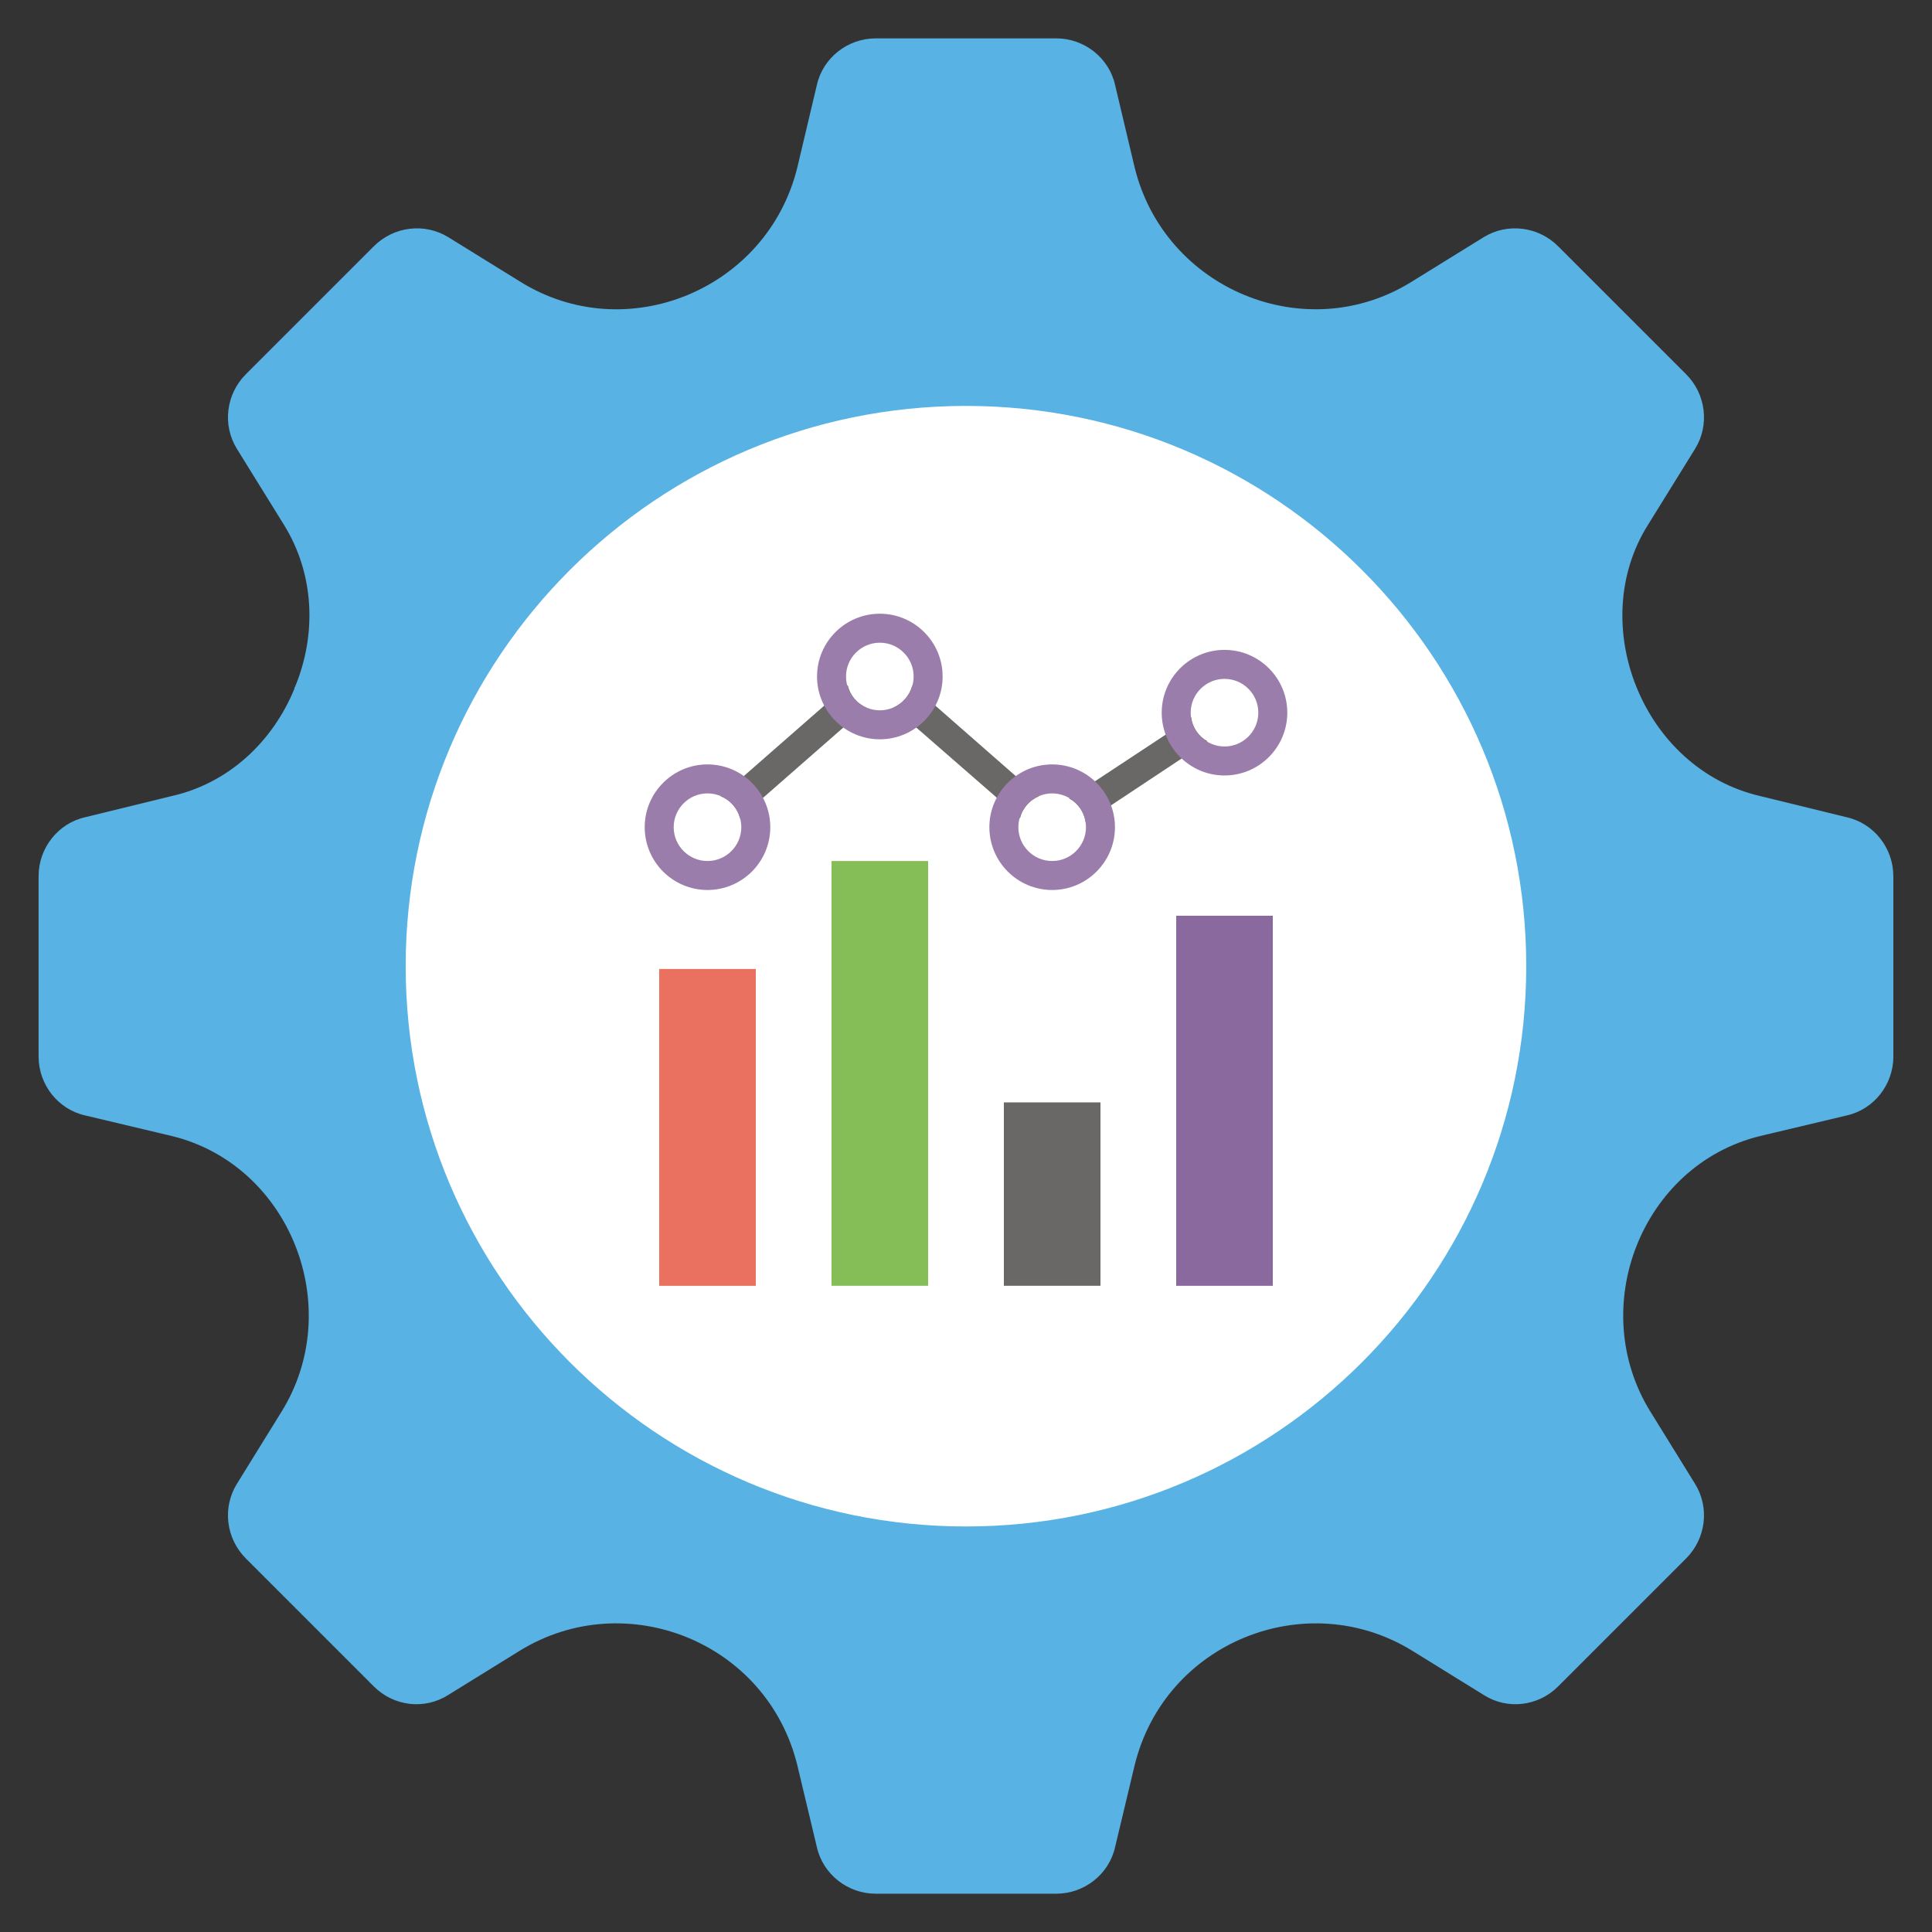 <svg id="Layer_1" height="512" viewBox="0 0 50 50" width="512" xmlns="http://www.w3.org/2000/svg"><rect x="0" y="0" width="50" height="50" fill="#333333" stroke="none"/><g><g><path d="m49 22.671v4.675c0 .722-.502 1.365-1.208 1.522l-2.243.533c-3.061.749-4.518 4.448-2.824 7.153l1.145 1.851c.377.612.282 1.412-.235 1.929l-3.31 3.31c-.518.518-1.318.612-1.929.22l-1.851-1.145c-2.741-1.685-6.409-.223-7.184 2.98l-.502 2.102c-.157.706-.8 1.208-1.522 1.208h-4.675c-.722 0-1.365-.502-1.522-1.208l-.502-2.102c-.777-3.21-4.446-4.663-7.184-2.98l-1.851 1.145c-.612.392-1.412.298-1.929-.22l-3.31-3.31c-.518-.518-.612-1.318-.235-1.929l1.145-1.851c1.697-2.709.233-6.406-2.824-7.153l-2.243-.533c-.706-.157-1.208-.8-1.208-1.522v-4.675c0-.722.502-1.365 1.208-1.522l2.243-.549c1.459-.329 2.604-1.396 3.169-2.776 0-.016 0-.031.016-.047.565-1.365.502-2.918-.282-4.188l-1.224-1.976c-.377-.612-.282-1.412.235-1.929l3.31-3.31c.518-.518 1.318-.612 1.929-.235l1.851 1.145c2.752 1.724 6.417.205 7.184-2.965l.502-2.118c.157-.706.8-1.208 1.522-1.208h4.675c.722 0 1.365.502 1.522 1.208l.502 2.118c.767 3.167 4.432 4.689 7.184 2.965l1.851-1.145c.612-.377 1.412-.282 1.929.235l3.31 3.31c.518.518.612 1.318.235 1.929l-1.224 1.976c-1.606 2.557-.139 6.302 2.902 7.012l2.243.549c.706.157 1.208.8 1.208 1.522z" fill="#58b2e4"/><path d="m39.499 25.005c0 8-6.5 14.5-14.5 14.5s-14.5-6.5-14.5-14.5c0-8.01 6.5-14.5 14.5-14.5s14.5 6.49 14.5 14.5z" fill="#fff"/><path d="m30.44 23.699h2.5v9.578h-2.5z" fill="#8a6a9e"/><path d="m17.06 25.077h2.5v8.2h-2.5z" fill="#ea715f"/><path d="m25.98 28.53h2.5v4.746h-2.5z" fill="#696867"/><path d="m21.52 22.283h2.5v10.993h-2.5z" fill="#85be57"/><g fill="#696867"><path d="m22.419 18.315-.59.51-2.09 1.83-.59.52c-.06-.26-.25-.47-.5-.57l.6-.52 2.09-1.83.6-.52c.06.26.24.47.48.58z"/><path d="m26.299 20.095.59.51c-.24.1-.43.31-.49.57l-.59-.52-2.1-1.83-.59-.51c.24-.11.42-.31.49-.57l.59.51z"/><path d="m31.249 19.185-.66.44-1.84 1.22-.65.44c-.04-.27-.2-.5-.43-.62l.66-.44 1.85-1.22.65-.44c.03.27.2.5.42.62z"/></g><g><path d="m22.77 19.133c-.896 0-1.625-.729-1.625-1.625s.729-1.625 1.625-1.625 1.625.729 1.625 1.625-.729 1.625-1.625 1.625zm0-2.5c-.482 0-.875.393-.875.875s.393.875.875.875.875-.393.875-.875-.393-.875-.875-.875z" fill="#9b7dab"/></g><g><path d="m27.23 23.033c-.896 0-1.625-.729-1.625-1.625s.729-1.625 1.625-1.625 1.625.729 1.625 1.625-.729 1.625-1.625 1.625zm0-2.5c-.482 0-.875.393-.875.875s.393.875.875.875.875-.393.875-.875-.393-.875-.875-.875z" fill="#9b7dab"/></g><g><path d="m18.31 23.033c-.896 0-1.625-.729-1.625-1.625s.729-1.625 1.625-1.625 1.625.729 1.625 1.625-.729 1.625-1.625 1.625zm0-2.5c-.482 0-.875.393-.875.875s.393.875.875.875.875-.393.875-.875-.393-.875-.875-.875z" fill="#9b7dab"/></g><g><path d="m31.69 20.069c-.896 0-1.625-.729-1.625-1.625s.729-1.625 1.625-1.625 1.625.729 1.625 1.625-.729 1.625-1.625 1.625zm0-2.5c-.482 0-.875.393-.875.875s.393.875.875.875.875-.393.875-.875-.393-.875-.875-.875z" fill="#9b7dab"/></g></g></g></svg>
